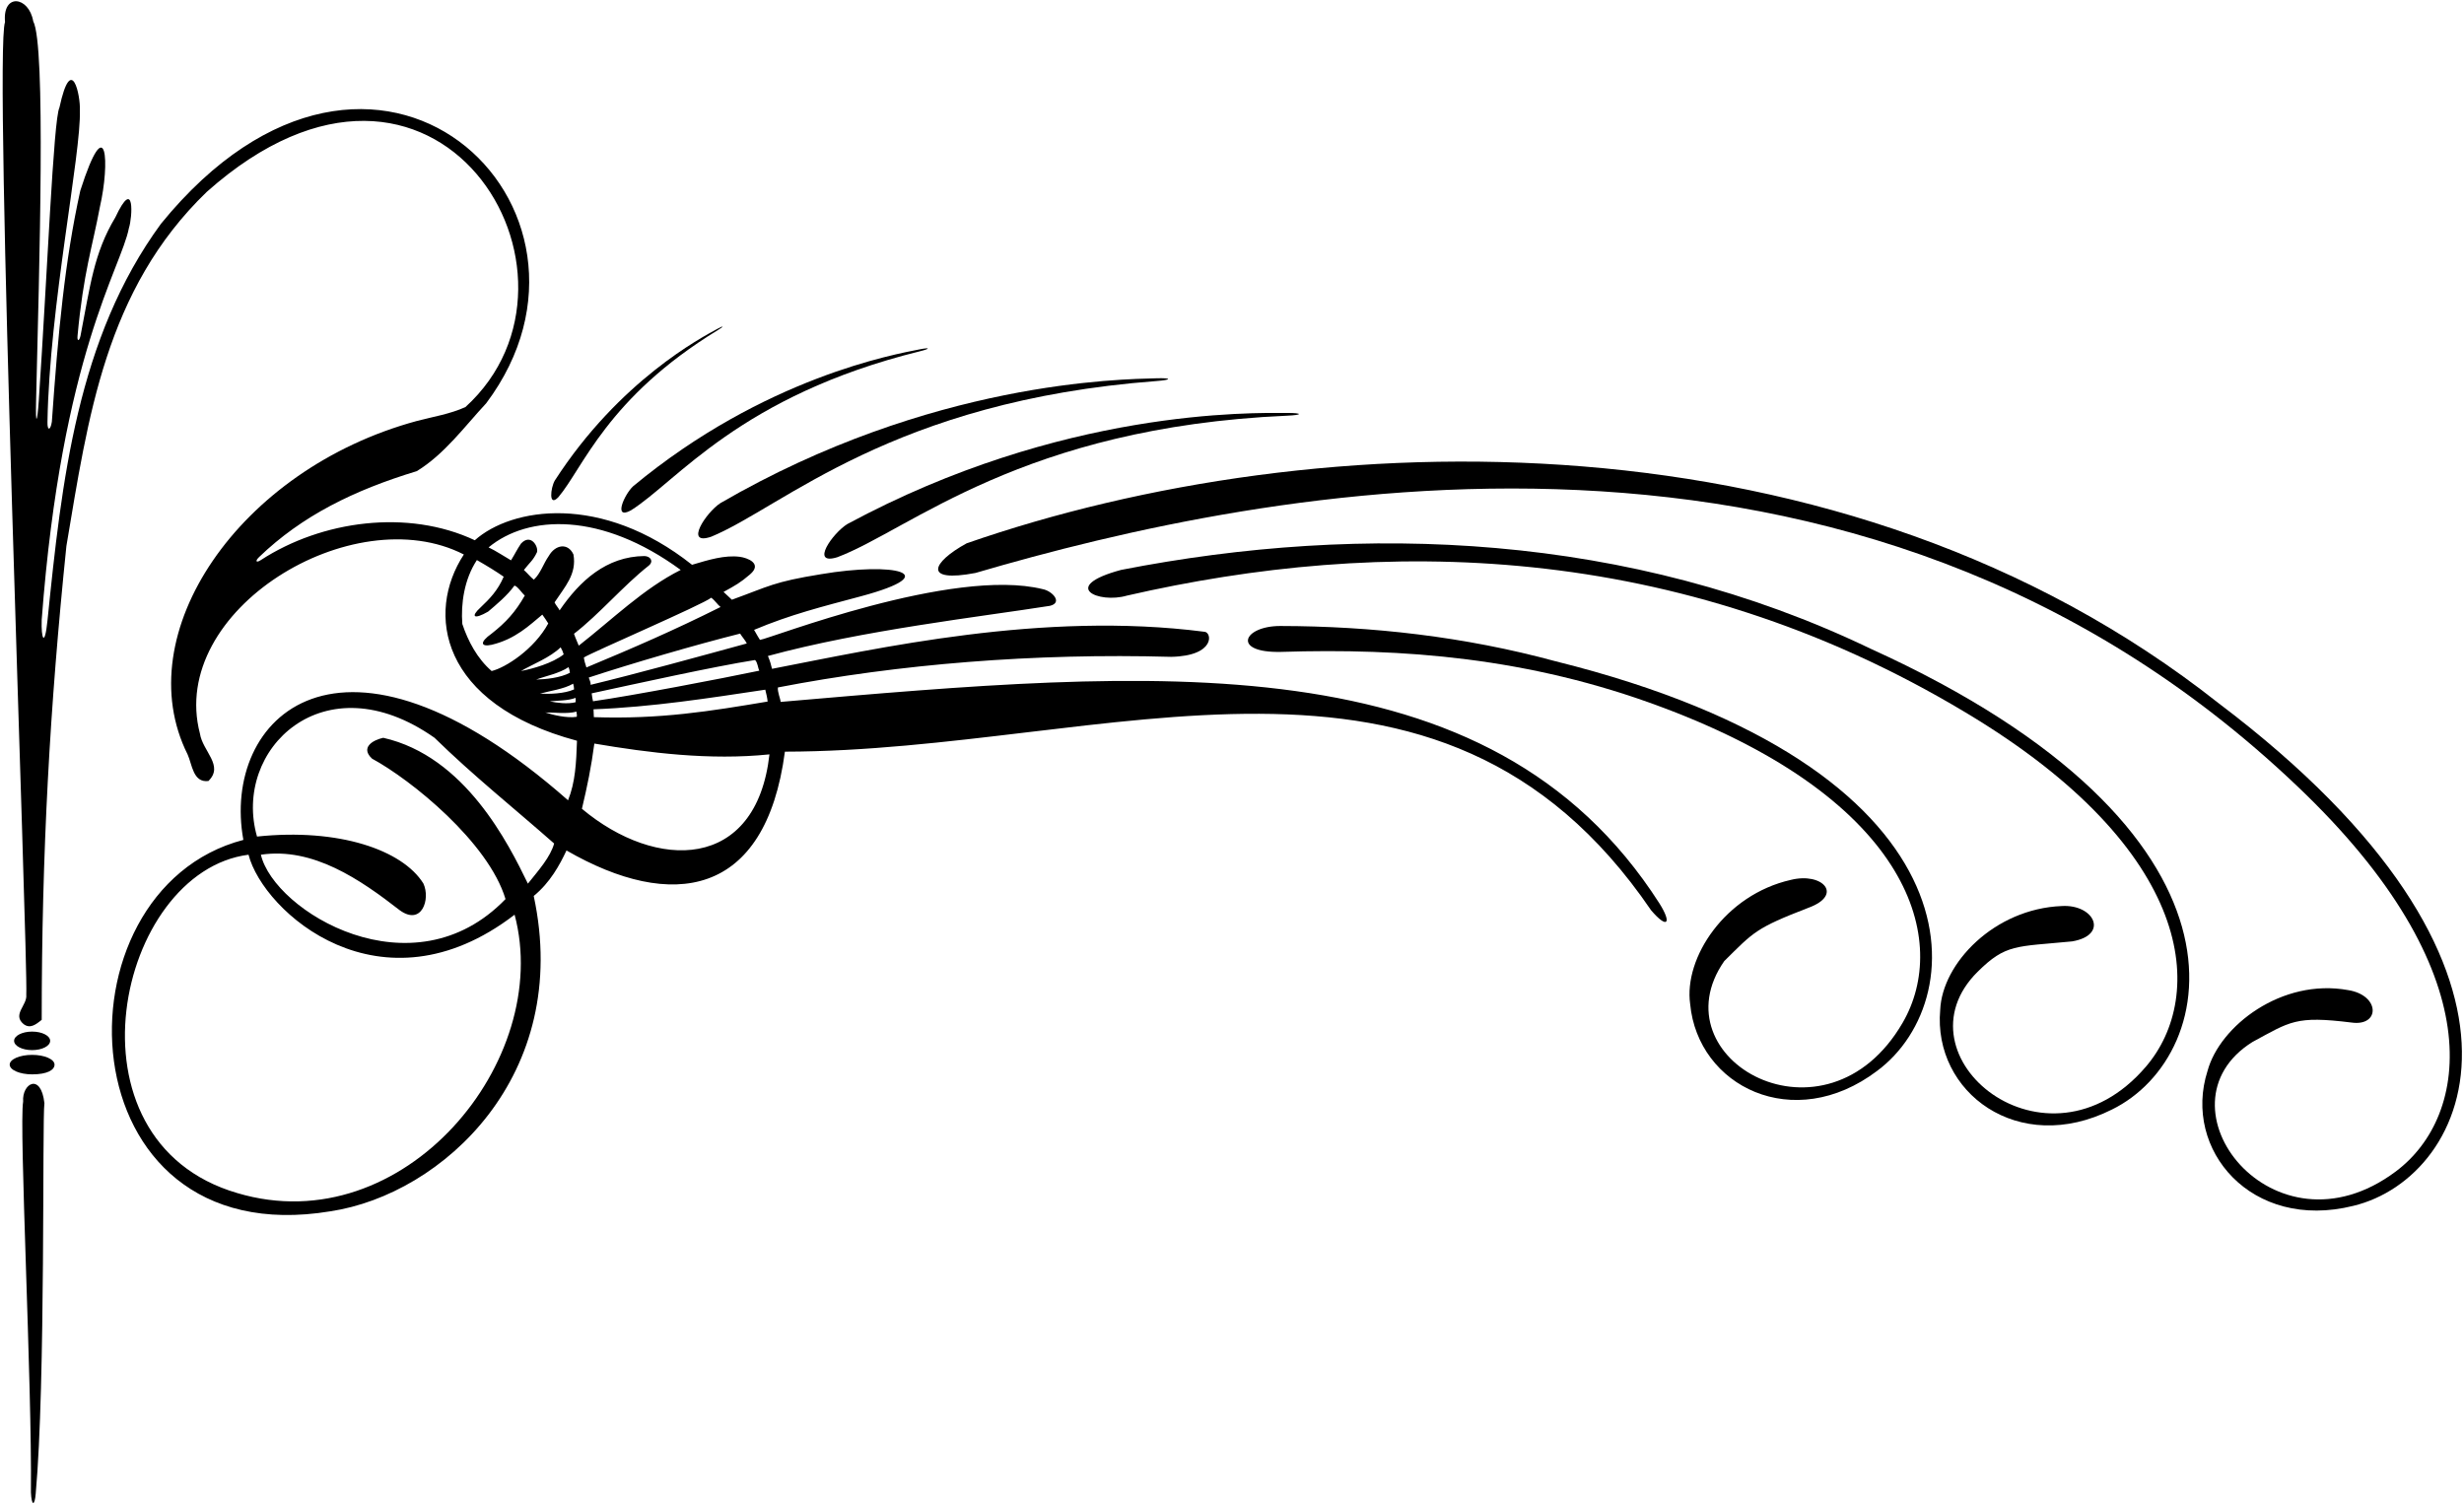 <?xml version="1.0" encoding="UTF-8"?>
<svg xmlns="http://www.w3.org/2000/svg" xmlns:xlink="http://www.w3.org/1999/xlink" width="516pt" height="315pt" viewBox="0 0 516 315" version="1.1">
<g id="surface1">
<path style=" stroke:none;fill-rule:nonzero;fill:rgb(0%,0%,0%);fill-opacity:1;" d="M 163.48 146.992 C 163.43 146.324 162.789 144.891 162.906 143.965 C 188.164 139.074 216.652 136.746 245.258 137.555 C 254.68 137.363 253.824 132.23 252.133 132.293 C 218.316 127.949 183.879 135.773 161.676 140.066 C 161.434 139.098 161.297 138.535 160.812 137.375 C 180.629 131.969 205.426 129.156 219.883 126.871 C 222.625 126.195 220.344 123.758 218.379 123.383 C 199.473 118.695 160.938 133.871 159.148 134.004 C 158.941 133.648 158.523 133.031 157.914 131.906 C 165.594 128.676 172.07 127.078 180.371 124.852 C 198.051 120.094 187.281 117.652 171.953 120.246 C 161.891 121.871 161.102 122.766 153.266 125.594 C 152.816 125.137 152.27 124.688 151.52 123.961 C 154.027 122.586 155.062 122.012 157.062 120.293 C 159.766 117.988 156.461 116.805 154.922 116.605 C 151.77 116.207 148.434 117.23 144.922 118.277 C 125.965 103.234 107.117 106.277 99.434 113.141 C 85.426 106.551 67.402 108.988 54.633 117.285 C 53.629 117.941 53.375 117.512 54.258 116.66 C 63.242 108.016 74.078 102.672 87.281 98.668 C 93.098 95.113 97.301 89.297 101.824 84.445 C 132.426 43.613 78.762 -8.453 33.703 46.871 C 16.172 70.809 12.934 100.656 9.945 129.93 C 9.355 135.738 8.582 133.746 8.734 129.777 C 12.926 74.219 25.387 56.137 26.996 47.762 C 27.719 45.605 28.293 36.715 24.145 45.535 C 19.629 53.039 18.883 59.938 16.855 70.344 C 16.578 71.535 16.117 71.5 16.242 70.289 C 17.457 57.113 19.371 51.641 20.926 43.301 C 23.012 34.246 22.438 22.398 16.816 39.922 C 13.551 54.73 12.18 69.559 10.859 88.324 C 10.566 90.215 9.883 90.238 9.941 88.355 C 10.34 64.215 17.047 32.07 16.723 23.051 C 16.887 20.27 15.012 10.684 12.445 22.531 C 11.191 25.008 9.906 57.469 8.117 83.988 C 7.805 88.473 7.43 89.324 7.551 84.207 C 8.234 55.613 9.629 9.449 6.957 4.449 C 6.051 -0.797 0.484 -1.523 1.055 4.629 C -1.371 10.77 5.906 200.648 5.504 208.324 C 5.746 210.508 2.512 212.445 4.938 214.465 C 6.312 215.516 7.523 214.547 8.734 213.578 C 8.734 178.426 10.434 148.043 13.906 114.344 C 18.434 87.516 22.047 60.664 43.32 40.164 C 91.391 -2.566 127.707 57.762 97.461 85.254 C 94.23 86.711 90.672 87.273 87.281 88.164 C 49.984 98.281 26.68 132.781 39.281 157.98 C 40.25 160.082 40.41 163.961 43.645 163.559 C 46.957 160.324 42.43 157.336 41.867 153.617 C 35.121 127.816 73.898 104.223 97.137 116.121 C 89.113 128.359 92.102 147.434 120.832 155.129 C 120.672 159.734 120.492 163.801 118.957 167.598 C 71.086 125.441 46.309 150.395 50.965 175.891 C 10.434 186.48 13.141 262.949 69.18 253.672 C 92.703 250.137 119.84 225.113 111.77 187.633 C 115.23 184.805 117.223 181.102 118.633 178.102 C 140.629 190.789 160.324 188.039 164.371 157.414 C 231.992 157.309 301.238 125.297 345.762 190.625 C 349.203 194.656 350.164 193.398 347.508 189.188 C 311.926 133.555 241.199 140.297 163.48 146.992 Z M 49.703 249.855 C 12.168 238.91 24.496 182.508 52.047 178.992 C 55.125 190.977 79.75 213.062 107.766 191.555 C 115.914 222.074 84.574 260.246 49.703 249.855 Z M 110.551 185.051 C 106.48 176.691 97.422 158.383 80.25 154.508 C 78.066 154.992 75.426 156.547 77.906 158.871 C 86.129 163.316 102.301 176.406 105.863 188.285 C 86.395 208.438 57.43 190.871 54.633 178.992 C 65.543 177.375 75.402 184.16 83.723 190.629 C 88.297 193.953 90.195 188.32 88.664 185.023 C 84.293 178.012 70.988 173.383 53.824 175.191 C 48.617 156.969 67.805 138.188 90.996 154.508 C 98.996 162.344 107.887 169.453 116.047 176.648 C 115.25 179.496 112.816 182.223 110.551 185.051 Z M 160.262 144.434 C 160.5 145.395 160.672 146.109 160.754 146.918 C 148.715 148.941 138.277 150.652 124.363 150.188 C 124.363 149.785 124.293 148.949 124.293 148.543 C 136.656 148.059 148.383 146.211 160.262 144.434 Z M 158.121 138.219 C 158.688 138.785 158.688 139.809 159.012 140.453 C 150.762 142.172 132.633 145.652 124.184 146.859 C 124.102 146.562 123.961 145.688 123.906 145.199 C 133.414 143.145 149.316 139.621 158.121 138.219 Z M 154.996 132.688 C 155.32 133.254 156.148 134.188 156.391 134.754 C 147.578 137.168 132.754 141.246 123.691 143.414 C 123.711 142.922 123.52 142.492 123.293 141.891 C 132.332 138.93 145.641 135.031 154.996 132.688 Z M 148.938 125.172 C 149.688 125.695 150.301 126.676 150.895 127.121 C 141.18 131.98 132.5 135.738 122.805 139.777 C 122.547 139.055 122.344 138.273 122.27 137.691 C 123.621 136.758 147.32 126.547 148.938 125.172 Z M 96.816 130.668 C 96.492 126.465 97.203 121.328 99.867 117.289 C 101.961 118.484 103.863 119.645 105.48 120.773 C 104.25 123.656 102.551 125.398 100.625 127.219 C 98.5 129.148 99.215 129.828 102.223 128.082 C 103.922 126.629 106.219 124.75 107.73 122.637 C 108.375 122.719 109.422 124.383 109.906 124.707 C 107.945 128.164 105.945 130.344 102.957 132.688 C 100.367 134.516 100.688 135.523 102.957 135.031 C 107.934 133.855 110.914 130.902 113.57 128.711 C 114.109 129.457 114.484 130.027 114.812 130.562 C 111.91 135.906 105.945 139.801 102.957 140.527 C 99.965 137.941 98.027 134.305 96.816 130.668 Z M 117.406 135.559 C 117.73 136.125 117.836 136.387 118.043 137.039 C 115.699 138.898 111.602 140.043 109.098 140.527 C 111.602 139.07 115.145 137.742 117.406 135.559 Z M 119.07 139.711 C 119.238 140.172 119.281 140.375 119.352 140.887 C 117.379 141.957 114.203 142.273 112.289 142.309 C 114.328 141.555 117.117 141.031 119.07 139.711 Z M 120.027 143.18 C 120.16 143.652 120.188 143.859 120.219 144.375 C 118.176 145.293 114.984 145.371 113.074 145.262 C 115.164 144.664 117.98 144.352 120.027 143.18 Z M 120.535 146.148 C 120.578 146.512 120.574 146.668 120.539 147.055 C 118.914 147.496 116.543 147.184 115.141 146.883 C 116.758 146.684 118.883 146.777 120.535 146.148 Z M 120.781 150.113 C 118.785 150.43 115.828 149.746 114.195 149.203 C 116.152 149.176 118.676 149.566 120.727 149.031 C 120.73 149.469 120.875 149.656 120.781 150.113 Z M 120.203 132.723 C 125.539 128.602 130.512 122.668 135.844 118.465 C 136.945 117.578 136.254 116.496 134.957 116.445 C 126.957 116.527 121.391 121.68 117.191 127.82 C 116.93 127.27 116.371 126.715 116.133 126.148 C 118.312 122.836 120.816 120.242 120.09 116.121 C 118.957 113.617 116.289 114.023 114.914 116.445 C 113.762 118.09 113.195 120.105 111.797 121.391 C 111.137 120.906 110.508 120.082 109.711 119.367 C 110.914 117.797 111.602 117.438 112.453 115.641 C 112.805 114.438 111.133 111.641 109.102 113.84 C 108.215 115.164 107.957 115.809 107.016 117.344 C 105.512 116.473 103.75 115.305 102.316 114.633 C 110.625 107.762 125.926 107.172 142.551 119.355 C 134.797 123.234 128.234 129.715 121.203 135.211 C 120.938 134.52 120.562 133.777 120.203 132.723 Z M 121.863 169.375 C 122.996 164.605 123.816 160.648 124.465 155.719 C 135.855 157.656 148.613 159.273 161.137 157.98 C 158.391 182.418 137.445 182.438 121.863 169.375 "/>
<path style=" stroke:none;fill-rule:nonzero;fill:rgb(0%,0%,0%);fill-opacity:1;" d="M 4.848 230.684 C 3.961 235.754 6.719 289.918 6.477 312.547 C 6.609 315.422 7.262 315.453 7.477 312.82 C 9.574 289.629 8.816 234.344 9.301 231.031 C 8.586 224.574 4.566 226.879 4.848 230.684 "/>
<path style=" stroke:none;fill-rule:nonzero;fill:rgb(0%,0%,0%);fill-opacity:1;" d="M 175.359 116.688 C 190.59 110.941 214.012 89.496 269.566 87.051 C 272.77 86.918 272.875 86.48 269.57 86.477 C 262.234 86.461 222.398 85.527 177.461 109.738 C 174.398 111.609 169.531 118.5 175.359 116.688 "/>
<path style=" stroke:none;fill-rule:nonzero;fill:rgb(0%,0%,0%);fill-opacity:1;" d="M 464.566 147.234 C 386.055 85.207 275.797 88.277 202.43 113.781 C 195.102 117.805 193.223 122.086 204.281 119.988 C 264.43 102.344 388.543 76.438 481.133 164.688 C 522.02 203.539 517.27 233.711 501.695 245.344 C 476.039 264.512 450.508 231.48 471.695 218.215 C 479.629 213.934 480.703 212.68 492.445 214.141 C 498.445 214.992 498.484 208.43 491.738 207.348 C 477.836 204.809 464.832 214.852 462.289 224.281 C 457.02 240.734 471.473 257.844 492.809 252.531 C 517.676 246.574 537.871 202.598 464.566 147.234 "/>
<path style=" stroke:none;fill-rule:nonzero;fill:rgb(0%,0%,0%);fill-opacity:1;" d="M 148.965 112.387 C 164.008 106.16 186.742 83.988 242.191 79.797 C 245.391 79.559 245.48 79.121 242.176 79.219 C 234.848 79.434 194.996 79.758 150.848 105.371 C 147.844 107.34 143.195 114.379 148.965 112.387 "/>
<path style=" stroke:none;fill-rule:nonzero;fill:rgb(0%,0%,0%);fill-opacity:1;" d="M 132.105 106.891 C 141.766 100.844 154.883 82.898 192.668 73.559 C 194.852 73.023 194.859 72.711 192.59 73.16 C 187.559 74.16 160.09 79.016 132.59 101.828 C 130.746 103.535 128.355 108.938 132.105 106.891 "/>
<path style=" stroke:none;fill-rule:nonzero;fill:rgb(0%,0%,0%);fill-opacity:1;" d="M 116.914 104.133 C 122.09 98.062 127.07 83.324 150.328 69.133 C 151.676 68.316 151.617 68.105 150.195 68.887 C 147.047 70.613 129.73 79.637 116.172 100.652 C 115.301 102.18 114.84 106.289 116.914 104.133 "/>
<path style=" stroke:none;fill-rule:nonzero;fill:rgb(0%,0%,0%);fill-opacity:1;" d="M 391.641 135.812 C 341.215 111.602 285.566 109.414 234.766 119.352 C 221.816 122.844 230.055 126.465 235.977 124.738 C 288.848 112.602 351.109 112.898 411.629 149.211 C 460.039 178.152 462.016 208.633 449.371 223.398 C 428.539 247.719 396.391 221.094 414.152 203.504 C 420.078 197.633 422.164 198.293 433.941 197.145 C 441.715 195.824 438.57 189.32 431.754 189.742 C 417.633 190.312 406.723 201.727 406.309 211.484 C 404.77 228.691 422.621 242.215 442.277 232.355 C 465.234 221.094 475.297 173.762 391.641 135.812 "/>
<path style=" stroke:none;fill-rule:nonzero;fill:rgb(0%,0%,0%);fill-opacity:1;" d="M 325.805 138.496 C 306.645 133.289 287.219 131.125 268.125 131.094 C 260.289 131.09 257.883 136.758 268.27 136.52 C 293.707 135.707 320.184 137.68 347.891 148.051 C 400.746 167.738 408.215 197.352 398.453 214.168 C 382.379 241.859 346.801 221.793 361.082 201.273 C 367.285 195.152 367.629 194.379 378.715 190.105 C 386.121 187.398 381.656 182.613 375.027 184.266 C 361.246 187.383 352.586 200.586 353.945 210.258 C 355.555 227.457 375.562 237.52 393.102 224.262 C 413.637 209.023 414.953 160.652 325.805 138.496 "/>
<path style=" stroke:none;fill-rule:nonzero;fill:rgb(0%,0%,0%);fill-opacity:1;" d="M 10.504 217.973 C 10.504 216.902 8.812 216.035 6.73 216.035 C 4.645 216.035 2.953 216.902 2.953 217.973 C 2.953 219.047 4.645 219.914 6.73 219.914 C 8.812 219.914 10.504 219.047 10.504 217.973 "/>
<path style=" stroke:none;fill-rule:nonzero;fill:rgb(0%,0%,0%);fill-opacity:1;" d="M 6.727 220.91 C 4.133 220.91 2.031 221.824 2.031 222.953 C 2.031 224.078 4.133 224.992 6.727 224.992 C 9.898 224.992 11.418 224.078 11.418 222.953 C 11.418 221.824 9.32 220.91 6.727 220.91 "/>
</g>
</svg>
